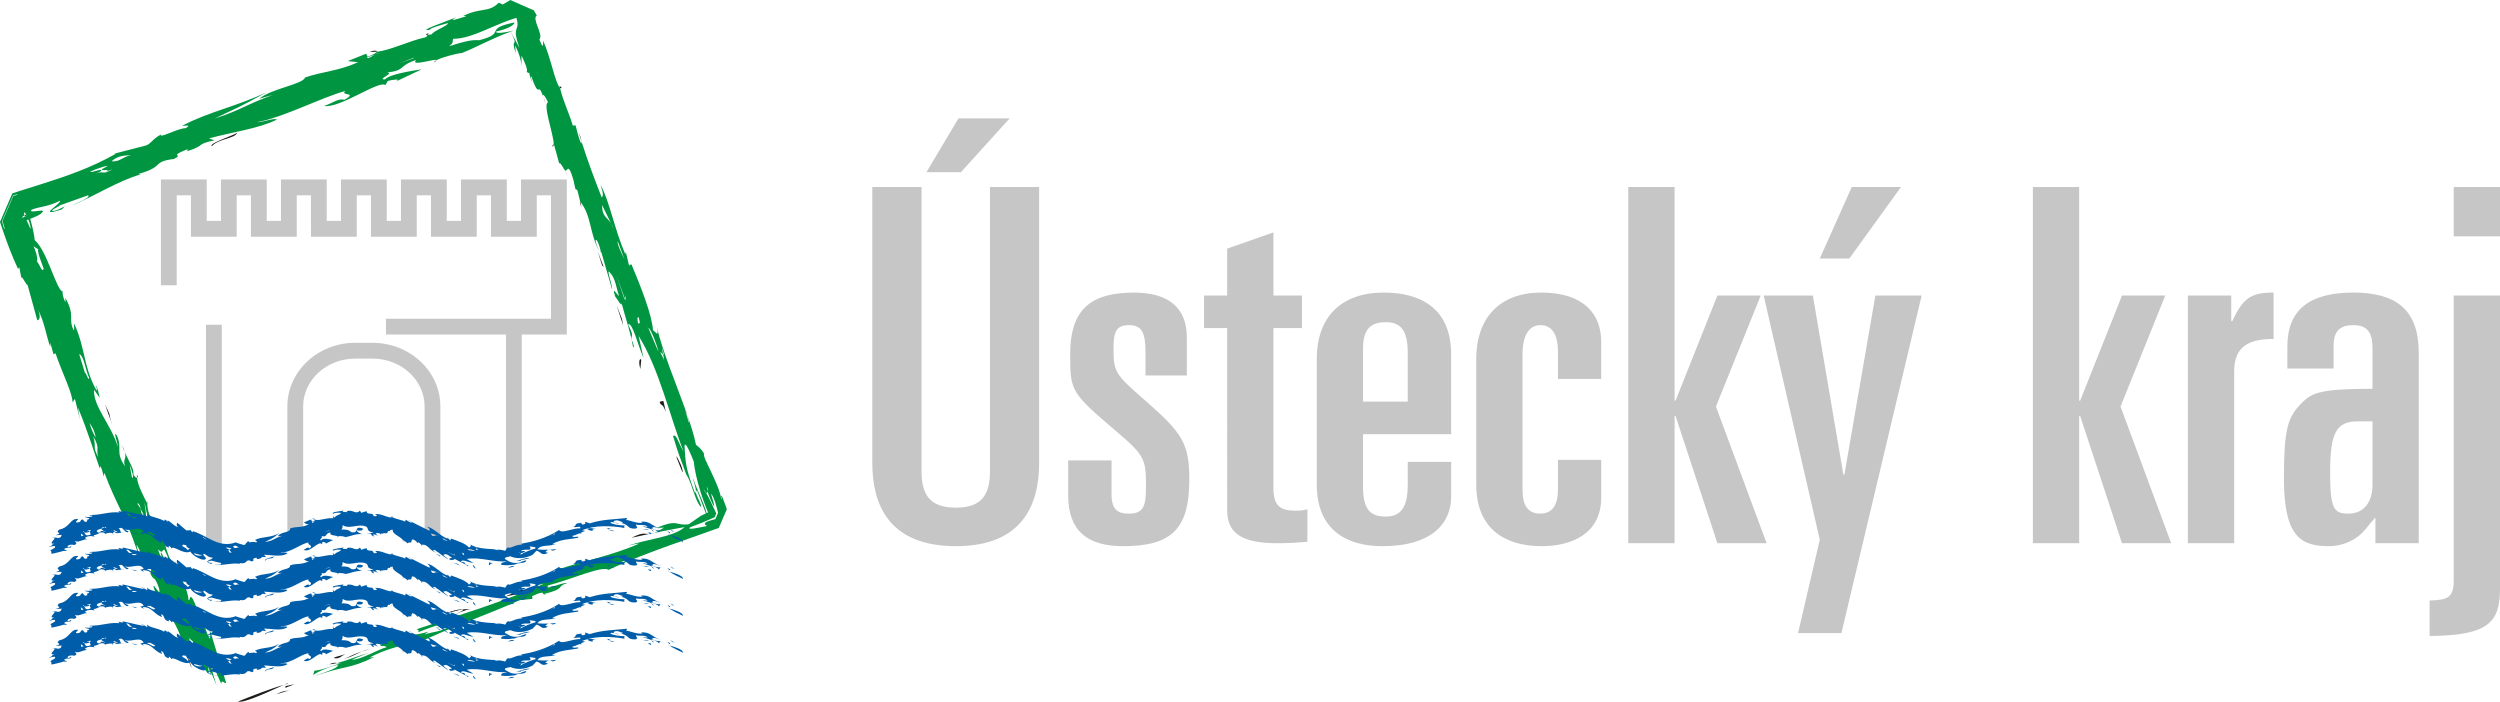 <svg xmlns="http://www.w3.org/2000/svg" width="171" height="48" viewBox="0 0 171 48">
    <g fill="none" fill-rule="evenodd">
        <g>
            <g>
                <path fill="#C6C6C6" d="M65.559 8.098h3.501l-3.334 3.68h-2.358l2.191-3.68zm5.518 23.561c0 2.83-1.107 5.699-5.688 5.699-4.613 0-5.724-2.868-5.724-5.699V12.791h3.367v19.44c0 1.65.606 2.493 2.357 2.493 1.718 0 2.325-.843 2.325-2.493V12.79h3.363v18.868zM78.352 25.682v-1.62c0-1.317-.27-1.822-1.112-1.822-.841 0-1.077.372-1.077 1.552 0 1.72.134 1.822 2.256 3.679 2.457 2.16 2.93 2.87 2.93 5.33 0 3.31-1.144 4.557-4.514 4.557-2.424 0-3.771-1.011-3.771-3.476V31.49h2.964v2.324c0 1.048.437 1.319 1.179 1.319 1.043 0 1.178-.542 1.178-1.891 0-1.82-.1-2.09-1.92-3.645l-.709-.607c-2.525-2.16-2.557-2.43-2.557-4.76 0-3.205 1.55-4.217 4.377-4.217 2.358 0 3.604 1.045 3.604 3.07v2.6h-2.828zM83.938 22.442h-1.58v-2.227h1.58v-3.207l3.165-1.114v4.321h1.953v2.227h-1.953V33.41c0 1.284.572 1.52 1.515 1.52.372 0 .607-.035.808-.101v2.229c-.37.034-1.18.099-2.054.099-2.526 0-3.434-.743-3.434-2.262V22.442zM93.232 27.47h3.059v-3.307c0-1.517-.436-2.126-1.51-2.126-1.179 0-1.55.641-1.55 1.855v3.579zm-3.166-2.902c0-2.868 1.651-4.557 4.581-4.557 2.521 0 4.61 1.08 4.61 4.219v5.47h-6.025v3.608c0 1.586.539 2.025 1.55 2.025 1.174 0 1.509-.843 1.509-2.195v-1.549h2.967v2.393c0 1.72-1.213 3.376-4.712 3.376-2.391 0-4.48-1.08-4.48-4.22v-8.57zM100.974 24.568c0-2.867 1.65-4.557 4.444-4.557 2.86 0 4.105 1.419 4.105 3.376v2.53h-2.96v-1.855c0-1.281-.47-1.822-1.212-1.822-.74 0-1.21.677-1.21 1.99v9.314c0 1.013.368 1.587 1.21 1.587s1.213-.608 1.213-1.655v-2.022h2.96v2.564c0 2.566-2.12 3.34-4.071 3.34-2.392 0-4.479-1.08-4.479-4.22v-8.57zM111.374 12.791L114.542 12.791 114.542 27.405 114.607 27.405 117.47 20.215 120.433 20.215 117.369 27.808 120.837 37.155 117.47 37.155 114.607 28.45 114.542 28.45 114.542 37.155 111.374 37.155zM126.661 12.79h3.367l-3.535 4.894h-2.02l2.188-4.893zm-6.025 7.425H124l2.087 12.253h.069l2.12-12.253h3.165l-5.488 23.087h-2.966l1.486-6.381-3.837-16.706zM139.049 12.791L142.214 12.791 142.214 27.405 142.284 27.405 145.145 20.215 148.105 20.215 145.044 27.808 148.509 37.155 145.145 37.155 142.284 28.45 142.214 28.45 142.214 37.155 139.049 37.155zM149.652 20.215h2.965v1.755h.067c.741-1.587 1.282-1.959 2.83-1.959v3.173c-1.583 0-2.695.438-2.695 2.193v11.779h-3.167V20.215zM161.267 28.821c-1.48 0-1.885.811-1.885 3.476 0 2.497.235 2.834 1.247 2.834 1.076 0 1.65-.81 1.65-1.958V28.82h-1.012zm-4.811-5.13c0-2.498 1.516-3.68 4.509-3.68 2.896 0 4.477 1.147 4.477 4.116v13.028h-2.963v-1.753c-.37.369-.57.71-.908 1.046-.571.575-1.447.91-2.257.91-1.882 0-3.094-.573-3.094-4.625 0-3.405.27-4.182 1.146-5.093.74-.777 1.28-1.046 4.913-1.046v-2.735c0-.979-.237-1.62-1.314-1.62-.877 0-1.348.373-1.348 1.418v1.55h-3.161V23.69zM167.834 12.79H171v3.375h-3.166V12.79zm0 7.425H171V40.26c0 2.33-.808 3.21-4.815 3.241v-2.426c1.311-.036 1.65-.238 1.65-1.423V20.215z" transform="translate(-426 -3428) translate(426 3428)"/>
                <path fill="#1D1D1B" d="M4.191 22.27l-.023.16c.05.04.046-.04.023-.16M3.234 19.143c.052.134.11.297.19.522-.08-.238-.126-.37-.19-.522M4.933 24.105l.18.439c-.053-.144-.119-.303-.18-.439M3.234 19.143c-.007-.019-.02-.052-.025-.069v.004l.025.065zM7.602 11.13c-.142.071-.192.103-.2.12.106-.051.183-.092.2-.12M5.609 11.858L5.669 11.843 5.738 11.815zM4.296 19.145c.006 0 .012.002.018 0-.006-.008-.012-.006-.018 0M1.477 18.306c.006.04.016.09.03.152l-.03-.152zM1.756 13.977c.01-.02.02-.045.03-.07-.002-.003-.006-.009-.008-.015-.012.01-.026.018-.041.023-.016.01-.037.019-.055.03.01.02.018.041.027.064l.047-.032M4.191 23.057l-.023.158c.05.043.046-.039.023-.158M3.234 19.93c.052.134.11.296.19.521-.08-.238-.126-.37-.19-.521M4.933 24.892l.18.44c-.053-.146-.119-.304-.18-.44M6.028 27.467l-.12-.373-.014-.022c.006.075.048.203.134.395M3.234 19.93l-.025-.069v.004l.025.065zM7.602 11.916c-.142.072-.192.104-.2.12.106-.05.183-.091.2-.12M5.609 12.645L5.669 12.629 5.738 12.601zM32.505 41.956c-.16.068-.758.323-1.118.41.62-.149.656-.08 1.686-.466-.15.011-2.112.727-.568.056M32.505 41.956l.041-.02-.041.02M29.202 43.199c.145-.054.291-.112.45-.19-.125.057-.287.126-.45.19M12.706 44.713l.38.956c.031-.022-.094-.34-.14-.473-.082-.187-.372-.874-.24-.483M11.365 40.875c.132.398.067-.036.361.728l-.223-.731-.138.003zM8.536 34.143L9.051 35.564 8.915 35.097zM7.516 31.45L7.594 31.564 7.172 30.474zM19.68 46.768c-.069.017-.174.053-.26.077.236-.104.352-.148.26-.077M16.286 47.98c.865-.345 2.235-.889 3.135-1.136-.758.333-2.765 1.305-3.135 1.137M20.008 47.148l-1.108.345c.597-.32.535-.149 1.108-.345M19.517 47.049L19.533 46.927 20.146 46.797zM37.873 9.824c0 .129-.02.216-.101.186l.1-.186zM37.337 7.145c-.072-.228-.128-.39-.177-.525.068.15.11.283.177.525M38.81 12.075l-.189-.435c.069.133.137.288.188.435M44.372 36.528c-.44.09-.858.18-1.171.254.77-.396.903-.26 1.17-.254M29.32 2.257l-.074.121c-.135.012-.206 0 .073-.12M38.432 6.017c-.042.029-.085.02-.128-.018l-.031-.135.159.153zM39.667 13.772l.018.019.092.381c-.091-.187-.126-.316-.11-.4M25.777 3.535c-.171.018-.343.02-.503-.003.35-.097.539-.081.503.003M37.136 6.557l.003-.004c.005.017.015.049.022.067l-.025-.063zM39.77 9.66c-.061-.194-.122-.378-.183-.583.112.23.169.442.183.584M44.372 36.528l.372-.077c-.166.063-.276.08-.372.077M22.503 45.44c.346-.14.452-.115.54-.084-.2.049-.387.08-.54.084M14.432 46.122l.054.142c-.027-.056-.043-.103-.054-.142M9.371 32.68c-.006-.068-.011-.14-.003-.201.064.106.052.186.003.2M4.296 19.932c.006 0 .012.002.018 0-.006-.007-.012-.006-.018 0M1.477 19.093c.006.04.016.09.03.152l-.03-.152z" transform="translate(-426 -3428) translate(426 3428)"/>
                <path fill="#009641" d="M48.93 35.509h-.002l-.002.001-.049.012-.089.024c-.476.127-.779.24-.423.434-.345.057-1.491.335-1.156.085.436-.153 1.055-.408 1.638-.669l.029-.012.001-.001h.004c.222-.517.06-.144.11-.258v-.002l-.002-.007-.006-.014-.025-.054-.05-.11-.098-.21c-.063-.141-.128-.275-.189-.4-.122-.25-.233-.465-.326-.617-.044-.022-.1-.09-.162-.234.04.036.097.124.162.234.053.025.09-.017.103-.097-.036-.133-.055-.251-.04-.317.044.112.055.23.04.317.092.341.307.824.446 1.027.032-.166-.183-.667-.205-.885.125.168.223.413.304.678l.113.401.05.197.006.023.004.012v.007c.042-.094-.353.822-.186.435zm-.547-.144v-.006c.034-.077.062-.147.088-.207l.002.005c-.062.144-.109.251-.09.21v-.002zm.253-.593h.003c.128-.295.018-.039-.096.225l-.006.003c.05-.112.08-.183.099-.228zm-.39.043c-.07-.214-.164-.447-.263-.681-.198-.47-.418-.948-.536-1.304-.214-.498.362 1.028.08.861-.665-1.716-.638-2.177-.703-3.127-.003-.589.498.671.623.988.07.603.226 1.316.466 2.084.12.383.263.78.423 1.185l.095.228-.1.046c-.022-.088-.051-.181-.085-.28zm-5.343 3.537c-.134.037-.453.165-.351.058l.89-.323c-.174.086-.839.27-.539.265zm2.455-14.108l-.083-.451c.155.415.137.478.083.45l.066.377c-.446-.873-.179-.439-.066-.376zm-1.005-1.816c.175.068.625 1.283.684 1.632-.216-.5-.773-1.813-.684-1.632zm-.702-.262c-.062-.285-.078-.512.033-.466.186.678-.044.29-.033.466.038.174.088.357.15.528-.109-.317-.145-.46-.15-.528zm-.87-1.617l-.04-.113-.015.06-.595-1.742.61 1.682.055-.263-.015.376zm-.992-5.285c.067.102.134.231.196.403l-.196-.403c-.295-.45-.61-.443-.607-1.24l.607 1.24zm.47 1.253l.454 1.218c-.183-.375-.54-1.103-.453-1.218zm-7.324-14.35c.077-.027.151-.05.224-.073-.074.013-.154.03-.238.046l-.032-.063c.01.022.019.044.031.063-.454.09-.986.183-1.001.022.617-.132 1.248-.385 1.274-.627-2.182.446-.475.719-2.418 1.217-.547-.046-1.075.1-2.054.41.381-.301.169-.282.285-.508.677.006 1.44-.282 2.237-.62.398-.17.803-.349 1.212-.51.202-.08.407-.158.613-.225l.274-.085c-.048.038.048.178.039.247.114.699-.376.333.148 1.813l-.594-1.107zm-6.663 1.828l-1.03.364 1.075-.415-.045.05zm-2.635-.259c.105-.053.215-.102.349-.127l-.35.127c-.267.139-.438.312-.546.2l.547-.2zM8.973 10.61c-.634.132-.768.48-1.344.422.503-.446.971-.376 1.344-.422.05-.011.097-.023.159-.032l-.16.032zm-2.441 1.275l.365-.178c.243-.265-.62.13-.734.046.417-.235 1.48-.529 1.114-.348-.918.45.546.045-.048.365l.49-.212c-.74.476-.641.058-1.187.327zm-4.448 3.776c-.09-.201-.179-.408-.262-.606l.114-.038c.106.256.175.502.148.644zm.54 1.395c-.137.07.329 1.198.366 1.331-.117.268-.205-.17-.487-.551.107.113.038-.485-.211-.995l.332.215zm-1.106-2.144l-.004.002h-.003c-.083.195-.018.043.056-.127l.115-.056-.03-.068-.016-.037.05-.116h.002l.005.007.008.017.07.132.008.013.017-.008c-.004.008-.008.015-.01.023.005.012.011.025.018.037l-.048.033-.03.068-.017-.037-.1.064-.061.035-.03.018zm4.58 10.936c-.05.248-.141-.231-.302-.385l-.38-1.243c.346.13.413 1.079.682 1.628zm.452 4.064c-.107-.1-.322-.597-.432-.997.34.518.324.601.432.997zm.175 1.345c-.426-.696-.113-.694-.349-1.412.515.88.15.834.349 1.412zm2.297 1.39l-.153-.84c.092.19.362 1.034.153.84zm.404 1.753c.136.128.173.27.192.403.088.157.186.347.283.54.193.068-.019-.76-.022-1.001.107.392.097.774.379 1.24.017-.082.072-.03-.055-.344l.304.677c.11.87-.25.14-.606-.572-.04-.011-.095-.055-.187-.179-.067-.11-.075-.233-.096-.36-.08-.147-.156-.27-.207-.317l.015-.087zm1.816 3.193c.565 1.114.326 1.148.21 1.331.027.172.02.288-.033.31-.034-.159-.008-.245.033-.31-.043-.292-.198-.74-.434-1.149-.084.118.108.393.184.667-.09-.186-.286-.468-.395-.866.37.351.244.035.435.017zm.577 1.533l.215.495-.26.048.045-.543zM1.146 13.333l-.198.056-.025.006-.01.003H.912l-.739 1.713h.001l.002.012.015.05.026.099.11.399-.053-.05-.11-.399-.013-.05-.006-.025-.003-.012-.002-.006-.001-.004v-.002c0 .006.42-.975.76-1.76l.099-.028.199-.055-.051.053zm48.572 21.5l-.002-.004-.006-.015-.009-.03-.043-.117-.084-.232-.165-.444c-.196-.281.02.218-.083.124-.12-1-1.362-2.964-1.155-3.063-.231-.413-.46-.532-.565-.628-.125-.62-.349-1.333-.61-2.08l.154.56-.052-.047-.22-.795.027.023c-.666-1.855-1.549-3.95-1.978-5.702.208.88-.21.127-.262.23-.05-1.014-.806-2.95-1.466-4.519-.067.036-.173-.068-.155.146l-.236-1.007-.035.16c-.735-1.677-1.092-3.684-1.696-4.745.235.711.165.741.08.858-.475-1.226-.924-2.378-1.386-3.845.009.085.006.146-.02.158-.178-.365-.269-.843-.382-1.245l-.19.016c-.21-.763-.668-1.67-.875-2.591-.32-.262-.656-2.17-1.13-3.138-.11-.4.134.913-.281-.166.311-.3-.54-1.4-.176-1.642l-.13-.22-.063-.109-.017-.027V.694h-.002C36.524.724 34.91 0 34.91 0h-.001l-.002.004-.008.003-.013.008-.055.033-.44.257-.284-.116c-.651.69-1.28.315-2.418.903.08.018.213-.019.165.034-.402.11-1.295.436-.65.061-.63.254-2.815 1.014-1.769.842-.114-.088.807-.34 1.206-.45.017.19-.959.499-1.122.778-.037-.006-.174.015-.273.022l-.097.16c-1.26.282-2.412.897-3.372.997-.028.071-.22.195-.632.345l-.103-.207-1.26.505.715.077c-1.361.61-2.473.644-3.628 1.042-.154.474-2.274.747-3.134 1.452l.926-.255c-1.924.689-2.14 1.024-3.96 1.605 1.456-.716 1.492-.648 3.565-1.808-2.14 1.02-3.874 1.304-5.803 2.308.166.032.694-.112.234.17-.463-.029-1.89.759-1.679.425-.594.32-.624.564-.994.745l-2.2.569.081.017c-1.683.955-3.378 1.531-5.088 2.072l-1.288.405-.644.209-.04.013L0 15.18v.003l.002.005.003.01.008.02.025.08.054.162.11.327c.296.864.625 1.735 1.031 2.609l.086-.115.158.811c-.066-.43.303.402.414.418l.659 2.394c.12.01.294-.214.025-.762.461.826.58 1.825.867 2.588l-.003-.297.22.797.138-.065c.434 1.293 1.201 2.805 1.158 3.358l.169-.237.35 1.414-.15-.832c.643 1.492 1.372 3.853 1.5 4.176l.03-.174c.141.231.162.45.237.718l.049-.248C8 34.625 8.534 35.133 9.4 37.723c.305.68-.11-.401-.043-.438.25.336.505 1.264.524 1.477.12-.277-.363-1.323.116-.575.132.616.028-.466.39.565l-.098.496c.268.55.243.036.571.938.293 1.066-.78-1.132-.169.525.34.812 1.272 1.497 1.764 3.146.676 1.322.111-.882.795 1.048l-.313-1.285c.195.288.246.038.516.881.005.303.08.863.244 1.312-.511-1.858.907 1.45.501-.31l.233.62c-.018-.077-.003-.11.033-.074l.342.814c-.144-.528-.597-1.742-.189-1.256l.518 1.171c.014-.375.246.04.332-.075l-1.11-3.61c-.032.17.114.697-.048.544-.443-.907-.146-.824-.61-1.657l.04.434c.015-.087-.02-.216.07-.034.194.282.161.45.091.479-.262-.249-.518-1.174-.522-1.475-.467-1.13-.35-.131-.492-.366.007-.683-.755-1.896-.923-2.647l.024.517c-.53-.793-.681-1.629-.826-2.158l-.05.247c-.451-1.214-1.115-1.641-1.026-2.738l-.035.16c-.234-.477-.626-1.19-.68-1.72-.056.012-.156-.046-.25-.24.068-.34-.266-.797-.585-1.513.145.5-.141.437.005.968-.675-1.033-.154-1.13-.53-2.075-.342-.522.074.557.044.729-.455-1.508-1.707-2.79-1.618-3.889l.39.567c-.13-.618-.254-.93-.27-.844.089.181.07.26.055.344-.924-1.658-.75-2.87-1.54-4.601-.031.165.04.429-.027.466-.408-.777.126-.965-.57-2.209l.006.296c-.205-.365-.22-.7-.185-.747-.4.031-1.074-2.8-1.923-3.507-.02-.326-.146-.889-.306-1.456.024-.01.049-.018.073-.027.262-.103.477-.2.606-.285.716-.551-.814.028-.599-.304.632-.253 1.045-.172 1.956-.62.104.207-1.686 1.172.131.591l.202-.213c-.177.088-.412.231-.675.304-.564.077.246-.264.341-.369l1.925-.688c.23.172-.928.57-1.023.674 1.487-.645 3.162-1.696 4.62-2.1L9.46 11.9c1.857-.513.872-.83 2.436-1.026.726-.357-.366-.135.76-.601.317-.128.164.033.12.083 1.42-.47.527-.46 1.89-.758l-.369-.13c1.593-.442 3.358-.656 4.639-1.283-.15-.156-.962.187-1.342.173 1.92-.373 4.308-1.66 6.035-2.138-.434.357.926.058-.082.61-.368-.132-.803.223-1.38.422 1.123.16 3.732-1.777 4.191-1.431l.169-.284c.265-.074.964-.188.542.046l1.777-.843c-.695.114-2.173.325-2.516.693-.598.01.695-.425.144-.468 1.345-.177.7-.43 1.99-.864-.466.495 1.402-.135 1.397.018.394-.216 1.361-.455 1.754-.503.696-.25 2.14-1.043 3.316-1.448.599 1.19-.047.32.339 1.45l-.023-.513c.305.685.38.954.418 1.38l.007-.684c.178.363.482 1.046.344 1.11.097.076.157.089.196.073-.008.09.036.277.216.714-.073-.269-.161-.446-.093-.482.605 1.698.415.288.802 1.337-.01-.187.177.081.352.442-.387.124.375 2.201.383 2.83l.001-.01.403 1.46c-.082-.294.142-.03.344.366l-.03-.069c.234.422.201-.69.62.689l.166.746c-.034-.127.069-.035.123.022l.185.761c.79.968.625 2.167 1.312 3.402-.178-.364-.377-.946-.166-.749.143.237.251.633.274.855l.016-.085.745 2.572c.048-.252-.49-1.642-.103-1.08.318.299.417 1.083.58 1.532-.122-.017-.534-.801-.261.048.09.082.505.83.429.43.234.89.658 2.148.782 2.978.139.224.03-.169-.006-.301l-.05-.05c-.147-.53.223-.18-.277-1.146.293-.214.662 1.411 1.056 2.277l-.333-1.495c1.384 2.192 2.159 5.578 3.079 7.927-.374-.65-.503-1.26-.727-1.079.453 1.506.433 1.294.956 2.767l-.036-.131c.427.7.58 1.826 1.005 2.23.011-.383-.554-1.016-.277-1.148l.35.921.176.461.074.193-.323.151-.848.587c-.913.136-.71-.392-2.203.257l.513-.024c-.308.193-.519.3-.678.361.697-.14 1.45-.286 2.086-.398-.73.672-2.54.82-3.83 1.255.082.016.526-.145.696-.114-1.858.827-3.991 1.22-5.474 1.748-.558.389 1.253-.386 1.036-.052-.8.222-1.592.753-1.877.637.446.15-1.752.72-.184.404-2.713 1.218-5.86 2.166-8.718 3.114.172.03.199.102.104.207.944-.38 2.365-.85 2.965-.86-.562.39-1.544.388-1.688.545.347-.056.972-.307 1.04-.17-.746.48-1.287.435-1.867.635l.28-.196c-1.853.512-1.179-.105-3.033.722-.614.443.064.137.158.347-.476.093-1.814.893-2.367.85l1.133-.47c-.821.257-1.577.558-2.16.703.074.022.139.052.314.004-.66.181-1.467.523-1.848.508l-.089.301c.337-.251 1.464-.719 1.705-.668-.03.243-1.225.575-1.72.79 2.236-.815 2.406-.47 4.219-1.362l-.345.056c1.098-.637 2.412-.827 3.428-1.239-.268.16-.295.268-.147.253 2.192-1.076 4.466-1.822 6.998-2.951l.862-.083-.02-.19c1.228-.575.368.133 1.173-.206-.307.123-.264.073-.343.055 1.537-.384.749-.483 1.59-.754-.466-.026-1.606.562-1.337.175 1.536-.386 3.76-1.393 4.135-1.064 1.323-.62 2.848-1.2 4.328-1.73.74-.267 1.47-.521 2.158-.763.344-.12.677-.239.995-.354l.06-.021.007-.002c-.007.002.552-1.278.552-1.278l-.001-.001z" transform="translate(-426 -3428) translate(426 3428)"/>
                <path fill="#1D1D1B" d="M1.756 14.764c.01-.02.02-.046.03-.07l-.008-.014c-.012.008-.026.016-.041.022-.016.008-.037.019-.055.03.01.02.018.04.027.063l.047-.03M8.33 30.416c.11.224.168.38.207.51-.071-.159-.143-.328-.207-.51M29.68 4.273c.006-.047.077-.1.182-.155-.005.027-.048.072-.182.155M31.545 3.64L31.616 3.612 31.68 3.604zM22.982 45.032c-.466-.026.365-.18.68-.304-.315.125-.382.3-.68.304M25.584 44.353c-.21.02-.492.09-.82.202.2-.086.431-.155.82-.202M23.527 45.078c.468-.229.887-.405 1.235-.523-.314.135-.556.31-1.235.523M32.247 41.65c-.435.042-1.16.399-1.16.399 1.593-.754-.414-.082-.583-.112 1.03-.364 1.095-.227 1.743-.287M34.431 40.85c-.167.067-.324.135-.445.201.15-.092.298-.152.445-.202M34.999 40.498c.575-.198.825-.15 1.121-.153-.648.363-1.164.332-1.69.504.403-.162.8-.304.569-.351M46.581 31.812c.037.136.162.448.095.485l-.378-.947c-.109-.398.193.278.283.462M45.543 28.176c-.289-.762-.316-.297-.426-.699l.258-.052.168.75zM46.932 28.11L46.995 28.343 46.905 28.088zM43.86 24.617l-.06.63c-.184-.663.026-.757.06-.63M42.537 21.796L42.63 22.274 42.16 20.85zM41.29 18.258L41.185 18.157 40.875 17.175zM14.485 10c-.233-.17 1.324-.679 1.74-.912-.192.407-1.25.385-1.74.912M7.704 29.134l-.522-1.473c.535 1.091.124.314.522 1.473" transform="translate(-426 -3428) translate(426 3428)"/>
                <path fill="#C6C6C6" d="M25.476 23.446h-1.175c-2.561 0-4.645 1.952-4.645 4.35v9.071h1.08v-9.07c0-1.803 1.599-3.268 3.565-3.268h1.175c1.967 0 3.566 1.465 3.566 3.267v9.071h1.08v-9.07c0-2.4-2.084-4.35-4.646-4.35zM14.09 37.472h1.08V22.213h-1.08v15.259zm21.548-25.195v2.831h-.974v-2.831H31.53v2.831h-.972v-2.831h-3.133v2.831h-.972v-2.831h-3.13v2.831h-.975v-2.831h-3.131v2.831h-.972v-2.831h-3.133v2.831h-.972v-2.831h-3.132v7.236h1.08V13.36h.972v2.831h3.131V13.36h.974v2.831h3.133V13.36h.97l.002 2.29v.541h3.133V13.36h.972v2.831h3.13V13.36h.973v2.831h3.132V13.36h.973v2.831h3.132V13.36h.973v8.44H26.4v1.083h8.21v14.864l1.079-.275V22.883h3.079V12.277h-3.131z" transform="translate(-426 -3428) translate(426 3428)"/>
                <path fill="#005DA9" d="M3.534 36.478c-.013.002-.025.006-.04.017l.04-.017zM3.534 39.002c-.013.002-.025.008-.04.017l.04-.017zM3.534 41.526c-.013.004-.025.008-.04.02l.04-.02zM3.534 44.052c-.013.002-.025.006-.04.017l.04-.017zM45.785 36.574c-.024-.018-.054-.034-.07-.051-.043.01-.006.027.07.05M45.785 36.574c.248.178.667.377.935.5.015-.234-.68-.432-.935-.5M46.12 36.377l-.326-.206c.176.097.1.176.325.206M45.845 36.415L45.643 36.332 45.796 36.482zM27.558 36.945l.004.129c.031-.043.02-.085-.004-.129M26.701 36.33c.045.01.091.028.16.056-.07-.035-.108-.054-.16-.055M28.097 37.114l.137.043c-.042-.023-.092-.036-.137-.043M38.048 37.555c-.112.016-.257.037-.416.041.108.039.188.146.416-.041M22.797 35.357l.024-.072c-.098.03-.071.052-.024.072M26.766 35.343l.045.023c.02-.018.035-.043.038-.081l-.083.058zM28.918 37.36l-.092-.088-.008.003c.002.04.037.067.1.085M21.356 35.468c.065.042.132.064.199.081.004-.054-.072-.096-.199-.08M26.701 36.331L26.68 36.325 26.681 36.328zM28.13 35.686c-.035-.043-.102-.083-.19-.094l.19.094zM37.5 37.602l.133-.005c-.037-.014-.079-.017-.132.005M44.731 36.365c-.033-.051-.083-.095-.14-.134.008.053.026.105.14.134M3.534 37.265c-.013.002-.025.006-.04.017l.04-.017zM7.77 36.55l-.072-.057c-.008.038.018.07.072.057" transform="translate(-426 -3428) translate(426 3428)"/>
                <path fill="#005DA9" d="M37.97 36.53c-.089.03-.221.087-.301.121.035-.034.3-.099.168-.124.048-.01.153-.056.132.003zm-1.344.985c-.28.074-.788.275-.988.407-.005.027-.027.05-.075.065.011-.019.04-.042.075-.065.006-.032-.01-.068-.038-.094-.046-.003-.085-.013-.108-.037.038-.009.079.009.108.037.115.01.27-.056.33-.115-.06-.053-.219.003-.294-.024.196-.214.875.091.581-.313.114.022.498.022.409.14zm-4.012.006l-.12-.085c.126.025.139.057.12.085l.103.074c-.298.028-.14-.017-.103-.074zm-.638.09c.061-.093.431.008.529.07-.165 0-.59-.073-.529-.07zm-.246.375c-.08-.059-.132-.128-.091-.183.196.114.05.128.09.183.05.033.106.06.16.077-.1-.034-.143-.058-.16-.077zm-.636.007c-.182-.09-.366-.166-.538-.271.172.094.352.161.53.241l-.034-.13.069.145-.035-.015.008.03zm-.468-.99c-.114-.018-.374-.101-.352-.19.122.064.239.137.352.19zm-1.157-.515l.432.123c.043 0 .09.01.141.04l-.141-.04c-.187-.003-.316.182-.432-.123zm-6.938-.18c-.115.023-.23.039-.343.066l.355-.092-.012.026zm-1.012-.64c.035-.023.074-.037.123-.033l-.123.033c-.089.056-.134.15-.19.055l.19-.055zm-5.574 1.724c.186-.167.298.017.408.08-.184-.074-.262.121-.408-.08zm-.406.269l.122-.014c.103-.107-.178-.094-.192-.187.142-.034.454.076.335.092-.303.04.137.194-.065.24l.162-.008c-.27.122-.18-.149-.362-.123zm-1.668-.912l.025-.016.19.14-.023.016-.192-.14zm-.608 1.09c.239.056.485.16.566.105 0 .104-.517.094-.566-.105zm-.445-.199c.04-.1-.314-.261-.348-.289.009-.176.114-.047.295-.076-.092-.008.025.209.22.25l-.167.115zm-2.722-1.193c-.036-.12.09-.01.17-.057.118.067.255.121.356.2-.145.153-.324-.115-.526-.143zM9 35.39c.045-.043.236-.027.371.028-.218.062-.241.02-.37-.028zm-.39-.297c.254-.077.206.138.444.2-.343.077-.26-.157-.445-.2zm-.818 1.172c.089.046.22.093.294.138-.048.012-.416-.053-.294-.138zm-.546.13c-.122-.025-.234-.13-.391-.05.024.032.006.058.107.048l-.219.043c-.273-.124-.036-.219.204-.282.008-.026.023-.053.067-.086.04-.02.078.006.118.024.05-.02.094-.04.113-.065l.025.034c-.051.06-.097.051-.138.031-.053.022-.118.043-.185.062-.031.118.232.18.3.24zm-1.045.166c-.358.152-.373-.025-.437-.146-.042-.021-.094-.048-.099-.09.05.01.09.042.099.09.097.032.244.023.378-.053-.038-.087-.13-.012-.22-.018.061-.023.155-.1.286-.088-.115.185-.011.166-.007.305zm-.64.121l-.03-.194.188.143-.157.051zm39.656-.483c-.71-.249-.692-.549-1.373-.519l.104.07c-.37.085-.88-.188-1.147-.184.083-.035.1-.101.069-.134-.87.101-1.64.08-2.536.367l-.313-.112.019.139c-.415.178-.145-.162-.423-.07.107-.032.093-.005.126.022-.552-.002-.242.21-.534.253.179.097.55-.118.483.108-.519-.028-1.287.391-1.451.114-.886.575-1.83.807-2.572.937-.079.081.07.03.047.082-.315-.102-.915.328-.95.154-.129.07-.173.2-.206.249-.195-.064-.417-.08-.65-.1l.173.04-.018.024-.245-.058.01-.01c-.577-.032-1.254-.06-1.715-.354.235.15-.035.18-.017.252-.23-.29-.782-.46-1.238-.63-.02.053-.075.08-.04.147-.075-.075-.153-.148-.22-.22 0 .025.01.057.003.078-.526-.199-.968-.767-1.397-.816.212.134.19.187.172.28-.398-.193-.73-.358-1.248-.623.021.025.034.05.026.068-.135-.016-.272-.13-.396-.202l-.057.128c-.225-.127-.573-.151-.893-.313-.187.125-.68-.243-1.124-.204-.173-.042.37.177-.116.145-.062-.151-.102-.158-.183-.163-.231-.02-.281-.018-.32-.181l-.359.115-.086-.155c-.285.322-.48-.112-.917.046.028.03.076.037.056.061-.15-.017-.475.018-.238-.105-.205.025-1.059.13-.667.221-.05-.089.341-.083.46-.068-.003.145-.329.136-.418.317-.013-.011-.062-.024-.101-.039l-.028.095c-.457-.053-.852.184-1.215.098-.006.045-.065.102-.211.144l-.063-.16-.22.082c-.272.114-.172.077-.278.122.125.036.1.135.354.119-.484.273-.888.129-1.298.294.046.305-.649.2-.835.531l.286-.026c-.565.162-.603.362-1.164.409.419-.217.454-.154.99-.612-.584.359-1.122.214-1.674.48.051.062.212.082.075.174-.142-.125-.571.09-.501-.098-.18.075-.2.241-.315.275-.22-.064-.434-.117-.64-.198l.018.033c-1.137.377-1.918-.497-2.89-.786l-.02.093-.177-.217c.09.128-.18.026-.228.086-.208-.177-.412-.355-.634-.534-.055.067-.082.252.11.306-.32-.046-.527-.362-.788-.48l.058.112-.236-.172-.04.108c-.486-.275-1.04-.271-1.163-.5l.004.19c-.135-.089-.293-.176-.473-.26.094.062.194.123.28.187-.65-.119-1.373-.314-1.512-.328l.063.072c-.128.027-.22-.024-.35-.05l.096.106c-.789-.062-1.087.16-2 .177-.247.056.145.013.157.07-.128.094-.453.072-.528.04.1.145.464.032.2.208-.213-.042.16.123-.195.153l-.175-.178c-.218.08-.013.166-.331.219-.377-.003.38-.329-.2-.224-.29.092-.473.614-1.028.697-.415.27.344.204-.29.402.14-.021.295-.023.437-.028-.073.09.002.168-.241.214-.12-.033-.323-.052-.464 0 .617-.108-.39.433.204.388l-.19.076c.026-.003.04.013.034.032l-.234.122c.168-.028.524-.167.423.045l-.323.187c.14.061.04.158.099.231.192-.045.316-.061.553-.129l.335-.09c-.104.066.128-.006.177 0-.064-.05-.229-.04-.197-.124.259-.156.266.03.494-.141l-.141-.048c.031.026.07.024.017.054-.072.083-.133.035-.154-.02.054-.144.348-.152.449-.101.338-.11.013-.22.078-.275.22.136.605-.165.811-.11-.07-.028-.09-.07-.15-.098.215-.194.515-.126.67-.095l-.076-.094c.378-.036.552-.388.859-.044l-.042-.065c.127-.04.452-.106.482-.008.01-.042.054-.093.139-.101.147.15.285.045.497.037-.163-.053-.069-.223-.23-.28.354-.173.32.234.627.262.198-.071-.157-.12-.198-.196.473.144 1.07-.28 1.293.172l-.232.058c.166.127.268.153.254.113-.063-.005-.074-.043-.088-.081.645-.03.77.506 1.323.674-.012-.08-.08-.137-.06-.191.279.053.093.43.55.49l-.045-.108c.154.022.203.173.175.186.146-.28.836.444 1.319.199.128.258.73.596.952.553.323-.103-.188-.266-.037-.404.206.058.276.259.61.265-.018.171-.73.203-.12.432l.107-.072c-.067-.001-.164.012-.251-.028-.16-.137.135-.09.184-.126.217.07.44.113.663.164.029.19-.379.087-.428.126.562.062 1.221-.172 1.718-.065l-.051-.066c.648.131.342-.353.867-.102.256-.083-.115-.178.27-.251.11-.017.057.062.04.087.493-.011.176-.208.648-.13l-.134-.17c.528.02 1.184.179 1.595-.084-.083-.13-.345-.008-.49-.081.683.08 1.412-.606 1.936-.668-.1.186.359.162.08.404-.153-.141-.26.04-.41.093.43.26 1.054-.706 1.258-.367l.025-.168c.085-.002.319.042.198.13.172-.092.352-.176.532-.258-.225-.061-.732-.176-.812.025-.214-.096.202-.179 0-.303.465.113.205-.183.634-.245-.126.255.481.177.486.29.124-.078.416-.023.553.027.235-.026.748-.26 1.125-.198-.14-.064-.372-.134-.368-.273.196.063.398.049.432-.106-.699-.256-.195.364-.813.239-.17-.164-.346-.185-.675-.18.126-.129.056-.163.094-.298.452.31 1.046-.117 1.578.088.261.119-.035.342.543.414-.092.04-.441.049-.431.1.388-.097.152.12.472.177-.042-.043-.042-.087-.124-.132.207-.013.235.002.381.113-.052-.07-.138-.147-.17-.209.112-.022.37-.009.356.102.04-.041.054-.08.058-.111.022.035.076.062.223.074-.083-.031-.145-.027-.14-.085.544.115.154-.192.494-.126-.047-.052.06-.096.185-.091-.073.289.575.489.693.711v-.005c.155.095.23.147.357.25-.075-.057.046-.097.181-.078l-.02-.005c.152.01-.038-.374.336-.124l.178.177c-.033-.027.022-.052.051-.065l.186.176c.458-.1.56.452 1.025.524-.127-.036-.294-.14-.177-.187.093.007.195.096.237.165l-.007-.04c.218.181.489.365.745.532-.038-.114-.492-.329-.242-.346.172-.07.353.156.504.218-.045.069-.353.034-.082.178.05-.024.345-.008.237-.108.265.173.686.332.936.522.096-.016-.036-.076-.079-.096l-.025.017c-.176-.085.015-.203-.362-.208.034-.258.522.055.847.058-.158-.08-.31-.172-.459-.267.861-.166 1.914.257 2.759.156-.231.106-.441.045-.397.25.532.051.459.014.985-.026l-.045-.004c.245-.153.654-.03.78-.26-.137-.078-.347.195-.405-.03.215-.034.423-.094.632-.142-.23-.073-.628.148-.88.162-.172.049.357-.044.307.12-.605.124-.772-.017-1.084-.196-.19-.142.236-.186.34-.21.401.19.988.174 1.519-.109l.252-.27c.32.042.323.393.807.14l-.197-.05c.088-.093.15-.14.203-.162-.247.012-.512.001-.736-.02.177-.347.828-.192 1.25-.359-.036-.02-.177.04-.25.001.56-.354 1.294-.34 1.765-.439.159-.179-.411.055-.372-.137.265-.03.504-.255.616-.126-.176-.188.574-.175.033-.249.884-.37 2.016-.32 2.91-.159-.039-.07-.02-.124.017-.17-.328-.01-.801-.056-1.002-.194.21-.132.525.12.581.058-.111-.062-.331-.04-.343-.156.283-.155.454.046.652.062l-.11.057c.623.174.323.397.96.388.251-.112.012-.114.028-.287.138.083.664-.042.791.17l-.392-.045c.267.082.523.133.691.235-.01-.041-.016-.082-.068-.107.198.104.471.164.546.305l.11-.16c-.148.037-.525-.04-.565-.16.077-.146.436.047.604.089zM12.99 36.208l-.032-.038.032.038z" transform="translate(-426 -3428) translate(426 3428)"/>
                <path fill="#005DA9" d="M8.512 36.446c-.062-.013-.12-.017-.178-.017.045.014.095.023.178.017M23.036 36.78c.042-.03.055-.054.055-.072-.032.018-.055.041-.055.073M23.665 36.743L23.645 36.736 23.623 36.74zM44.291 36.441c.096.018.31.196.223.022-.063-.095-.127-.001-.223-.022M43.795 36.124c.08.056.14.073.196.079-.076-.021-.142-.047-.196-.079M43.795 36.124l-.057-.04c.018.015.037.027.057.04M43.992 36.203c.112.03.252.045.416.052-.208-.09-.31-.04-.416-.052M41.86 36.109c0-.002-.246.064-.388-.004.21.11.226.223.559.232-.044-.067-.71-.1-.17-.228M40.886 36.129c-.04.02-.094.033-.148.044.048-.002.098-.012.148-.044M40.165 36.183c.107.058.197.142.39.118-.085-.078.048-.106.183-.129-.176.003-.36-.113-.573.011M34.991 38.728c-.065.024-.313.083-.172.097l.347-.056c-.013-.056-.127-.038-.175-.041M33.443 38.65c.139.037 0-.114.27-.1l-.25-.094-.02.195zM33.839 37.558L33.83 37.57 33.91 37.575zM32.552 38.893l-.162-.242c-.044-.017-.068.154.162.242M30.978 38.475c.157.076.32.138.483.207l-.144-.109c-.115-.033-.23-.059-.34-.098M30.081 38.056l.06-.024c-.131-.059-.225-.115-.341-.172.094.065.175.129.281.196M18.142 38.358c.158-.262.542-.06.585-.306-.134.09-.672.145-.585.306M9.41 36.536c-.142-.047-.295-.085-.446-.12.352.1.09.12.446.12M45.785 39.099c-.024-.02-.053-.035-.07-.053-.043.01-.007.027.07.053M45.785 39.099c.248.176.667.376.937.5.013-.236-.682-.432-.937-.5M46.12 38.902l-.326-.207c.176.097.1.177.325.207M45.845 38.939L45.643 38.857 45.796 39.006zM27.558 39.47l.004.128c.031-.041.02-.084-.004-.129M26.702 38.856c.043.008.09.027.158.054-.07-.034-.107-.053-.158-.054M28.097 39.638l.137.044c-.042-.024-.092-.037-.137-.044M38.048 40.08c-.112.014-.257.035-.416.041.108.038.188.145.416-.041M22.798 37.88l.023-.071c-.1.03-.071.052-.023.072M26.766 37.867l.045.023c.02-.017.035-.043.038-.08l-.083.057zM28.918 39.884l-.092-.086-.008.003c.002.04.037.065.1.083M21.356 37.993c.065.04.132.062.199.08.003-.054-.072-.095-.199-.08M26.702 38.856L26.68 38.849 26.682 38.853zM28.13 38.21c-.035-.042-.102-.082-.19-.094l.19.094z" transform="translate(-426 -3428) translate(426 3428)"/>
                <path fill="#005DA9" d="M37.5 40.127l.133-.006c-.037-.015-.079-.016-.132.006M44.731 38.89c-.033-.053-.083-.096-.14-.133.008.051.026.104.14.132M3.534 39.79c-.013 0-.025.006-.04.017l.04-.018zM7.77 39.075l-.072-.057c-.008.038.018.07.072.057M12.99 38.733l-.032-.038.032.038z" transform="translate(-426 -3428) translate(426 3428)"/>
                <path fill="#005DA9" d="M37.97 39.053c-.089.031-.221.089-.301.123.035-.034.3-.1.168-.124.048-.01.153-.058.132.001zm-1.344.987c-.28.073-.788.274-.988.406-.005.028-.027.052-.075.066.011-.02.04-.042.075-.066.006-.032-.01-.066-.038-.093-.046-.002-.085-.014-.108-.038.038-.008.079.01.108.038.115.007.27-.056.33-.116-.06-.053-.219.003-.294-.025.196-.213.875.093.581-.312.114.023.498.023.409.14zm-4.012.006l-.12-.085c.126.025.139.057.12.085l.103.073c-.298.028-.14-.016-.103-.073zm-.637.09c.06-.093.43.006.528.07-.165-.001-.59-.073-.528-.07zm-.247.375c-.08-.059-.132-.128-.091-.183.196.114.05.127.09.183.05.033.106.06.16.076-.1-.033-.142-.057-.16-.076zm-.636.006c-.182-.09-.366-.166-.538-.271.172.094.352.162.53.241l-.034-.13.069.146-.035-.016.008.03zm-.468-.99c-.114-.018-.374-.1-.352-.19.122.064.239.137.352.19zm-1.157-.513l.432.121c.043 0 .09.01.141.04l-.141-.04c-.187 0-.316.183-.432-.121zm-6.938-.18c-.115.022-.23.038-.343.065.116-.037.236-.062.355-.093l-.012.027zm-1.012-.642c.035-.022.074-.037.123-.033l-.123.033c-.089.056-.134.15-.19.056l.19-.056zm-5.574 1.725c.186-.168.298.015.408.079-.184-.073-.262.121-.408-.079zm-.406.267l.122-.013c.103-.107-.178-.094-.192-.186.142-.034.454.076.335.09-.303.04.137.195-.065.24l.162-.007c-.27.123-.18-.148-.362-.124zm-1.668-.91l.025-.016.19.138-.023.017-.192-.14zm-.608 1.089c.239.057.485.16.566.106 0 .104-.517.094-.566-.106zm-.445-.199c.04-.1-.314-.261-.348-.29.009-.173.114-.046.295-.075-.092-.007.025.208.22.25l-.167.115zm-2.722-1.193c-.036-.118.09-.01.17-.057.118.068.255.121.356.199-.145.155-.324-.114-.526-.142zM9 37.915c.045-.043.236-.026.371.027-.218.062-.241.022-.37-.027zm-.39-.297c.254-.078.206.137.445.199-.344.078-.261-.157-.446-.199zm-.818 1.171c.089.046.22.094.294.139-.048.011-.416-.053-.294-.139zm-.546.13c-.122-.024-.234-.13-.391-.049.024.032.006.057.107.05l-.219.04c-.273-.124-.036-.218.204-.281.008-.027.023-.054.067-.087.04-.019.078.006.118.025.05-.021.094-.04.113-.065l.025.034c-.051.06-.097.051-.138.031-.053.022-.118.041-.185.062-.031.12.232.18.3.24zm-1.045.167c-.358.15-.373-.026-.437-.147-.042-.02-.094-.047-.099-.088.05.01.09.041.099.088.097.032.244.023.376-.053-.036-.086-.128-.011-.217-.018.06-.023.154-.098.285-.087-.117.184-.011.166-.007.305zm-.64.121l-.03-.194.188.142-.157.052zm39.656-.484c-.71-.249-.692-.548-1.373-.52l.104.07c-.369.087-.88-.186-1.148-.182.084-.035.102-.101.07-.134-.87.1-1.64.08-2.536.367l-.313-.113.019.14c-.415.177-.145-.163-.423-.073.107-.03.093-.003.126.025-.552-.003-.242.208-.534.253.179.096.55-.12.483.108-.519-.028-1.288.39-1.451.112-.886.577-1.83.807-2.572.938-.079.082.07.03.047.083-.315-.103-.915.327-.95.154-.129.07-.173.2-.206.249-.195-.064-.415-.081-.65-.1l.173.04-.018.024-.245-.057.01-.01c-.577-.034-1.254-.061-1.715-.355.235.15-.035.18-.017.251-.23-.289-.782-.46-1.238-.629-.02.053-.075.08-.04.147-.075-.076-.153-.148-.22-.22 0 .024.01.056.004.078-.527-.198-.969-.767-1.398-.816.212.134.19.186.172.28-.398-.193-.73-.359-1.248-.623.021.024.034.048.026.067-.135-.015-.272-.13-.396-.201l-.057.127c-.224-.127-.573-.15-.893-.313-.187.125-.68-.242-1.124-.204-.172-.042.372.178-.116.146-.062-.151-.1-.16-.18-.164-.234-.02-.284-.017-.322-.18l-.36.115-.086-.156c-.285.323-.48-.11-.917.047.026.03.076.037.056.062-.15-.019-.475.017-.238-.107-.207.025-1.058.13-.666.222-.05-.089.339-.083.46-.068-.004.143-.33.136-.419.317-.013-.012-.062-.024-.101-.04l-.028.094c-.457-.051-.852.186-1.215.099-.006.045-.065.103-.211.145l-.063-.161-.22.083c-.27.113-.172.076-.277.122.124.036.101.134.352.118-.483.273-.885.13-1.297.295.046.305-.649.199-.835.531l.286-.027c-.565.163-.603.362-1.164.409.419-.216.454-.154.99-.61-.584.356-1.122.212-1.674.478.051.062.212.082.075.175-.142-.126-.571.089-.501-.1-.18.077-.2.241-.315.277-.22-.066-.434-.117-.64-.2l.018.035c-1.137.376-1.918-.497-2.89-.786l-.02.093-.177-.217c.09.127-.18.026-.228.085-.208-.176-.412-.356-.634-.533-.055.066-.082.252.11.306-.32-.047-.527-.362-.788-.48l.058.11-.236-.17-.04.106c-.486-.274-1.04-.269-1.164-.5l.005.193c-.135-.09-.291-.177-.473-.262.095.063.195.124.28.188-.65-.12-1.373-.315-1.512-.33l.063.074c-.128.027-.22-.024-.35-.052l.096.108c-.789-.063-1.087.16-2 .175-.247.057.145.014.157.072-.128.094-.453.072-.528.04.1.144.464.032.2.208-.213-.044.16.122-.195.152l-.175-.177c-.218.08-.013.165-.331.218-.377-.002.38-.329-.2-.223-.29.09-.473.614-1.028.697-.415.27.344.203-.29.401.14-.021.295-.023.437-.027-.073.088.002.168-.241.214-.12-.032-.323-.054-.464 0 .617-.11-.39.433.204.386-.07.029-.126.05-.19.078.026-.003.04.012.034.032l-.234.121c.168-.027.524-.167.423.045l-.323.187c.14.061.04.159.099.232.192-.046.316-.062.553-.13l.335-.09c-.104.067.128-.005.177 0-.064-.05-.229-.04-.197-.124.259-.155.266.031.494-.14l-.141-.049c.031.026.07.024.017.054-.072.084-.133.034-.154-.018.054-.144.348-.154.449-.103.338-.11.013-.22.078-.275.22.137.605-.166.811-.11-.072-.029-.09-.07-.15-.098.215-.193.515-.124.67-.094l-.076-.094c.378-.035.552-.39.859-.045l-.042-.065c.128-.04.452-.105.482-.008.01-.042.054-.092.139-.1.147.15.285.044.497.035-.163-.052-.069-.222-.23-.277.354-.175.32.232.627.26.198-.07-.157-.12-.198-.195.473.145 1.07-.28 1.293.172l-.232.058c.166.125.268.15.254.112-.063-.004-.074-.043-.088-.081.645-.03.77.506 1.323.674-.012-.08-.08-.136-.06-.19.28.052.093.43.55.49l-.045-.109c.155.023.203.173.175.186.146-.28.836.444 1.319.2.128.258.73.596.952.552.323-.103-.188-.265-.037-.403.206.057.276.259.61.264-.018.172-.73.202-.12.433l.107-.073c-.067 0-.164.014-.251-.028-.16-.137.135-.088.184-.126.217.07.44.114.663.165.029.19-.379.086-.428.126.562.06 1.221-.174 1.718-.065l-.05-.067c.647.132.341-.353.866-.102.256-.082-.115-.177.27-.25.11-.017.057.061.04.087.493-.012.176-.21.648-.13l-.134-.17c.528.02 1.185.177 1.595-.085-.083-.129-.345-.009-.49-.082.683.081 1.412-.605 1.936-.666-.1.186.36.162.08.404-.153-.142-.26.04-.41.094.427.259 1.054-.706 1.258-.368l.026-.169c.084-.002.318.042.197.13.172-.091.352-.176.532-.258-.225-.06-.73-.174-.812.025-.214-.095.202-.18 0-.303.465.114.205-.182.634-.244-.126.255.481.176.486.29.124-.08.416-.024.553.026.235-.026.748-.26 1.125-.198-.14-.064-.372-.133-.368-.273.196.064.398.05.432-.107-.699-.255-.195.365-.811.24-.172-.163-.348-.186-.677-.18.126-.127.056-.162.094-.298.452.31 1.046-.116 1.578.088.261.12-.035.342.543.414-.091.04-.443.048-.431.101.387-.096.152.121.47.176-.04-.042-.04-.087-.122-.132.206-.012.235.003.383.115-.053-.071-.141-.149-.172-.211.113-.02.37-.008.356.105.04-.045.054-.08.058-.113.022.035.076.062.223.073-.082-.032-.145-.027-.14-.084.544.113.154-.194.494-.127-.047-.05.06-.095.185-.09-.073.288.575.488.693.71v-.004c.155.094.23.147.357.25-.075-.058.046-.099.181-.078l-.02-.005c.152.01-.038-.375.336-.124l.178.176c-.033-.026.022-.051.051-.065l.186.177c.458-.1.56.452 1.025.524-.127-.034-.294-.142-.177-.187.093.006.195.094.237.165l-.007-.041c.218.182.489.364.745.533-.038-.115-.492-.33-.242-.345.172-.073.353.155.504.217-.045.068-.353.035-.082.176.05-.022.345-.007.237-.107.265.174.686.333.936.524.096-.017-.036-.078-.079-.099l-.025.018c-.176-.084.015-.202-.36-.207.032-.259.52.054.845.057-.158-.08-.31-.17-.459-.266.861-.167 1.914.255 2.759.156-.231.105-.441.045-.397.25.532.05.459.013.985-.027l-.045-.004c.245-.152.654-.03.78-.26-.137-.077-.347.196-.404-.03.214-.033.422-.093.631-.141-.23-.073-.628.148-.88.16-.172.05.357-.042.307.122-.605.123-.772-.019-1.084-.197-.19-.141.236-.185.34-.21.401.19.988.174 1.519-.108l.252-.268c.32.039.323.39.807.136l-.197-.048c.088-.094.15-.14.203-.162-.247.012-.512.001-.736-.02.177-.347.828-.193 1.25-.36-.036-.02-.177.042-.25.001.56-.353 1.294-.339 1.765-.44.159-.177-.411.056-.372-.135.265-.03.504-.255.616-.126-.176-.19.574-.176.033-.249.884-.37 2.016-.319 2.91-.159-.016-.068-.036-.126.017-.17-.328-.01-.801-.056-1.002-.194.21-.132.525.12.581.057-.111-.062-.33-.04-.343-.155.283-.155.454.044.652.062l-.11.057c.622.174.323.396.96.388.251-.112.012-.115.028-.287.138.083.663-.043.791.17l-.392-.045c.267.083.523.133.691.235-.01-.042-.014-.082-.068-.108.198.105.471.164.546.306l.11-.16c-.148.037-.525-.042-.565-.16.077-.146.436.046.604.088z" transform="translate(-426 -3428) translate(426 3428)"/>
                <path fill="#005DA9" d="M8.512 38.97c-.062-.013-.12-.016-.178-.017.045.014.095.023.178.017M23.036 39.305c.042-.032.055-.054.055-.072-.032.018-.055.039-.055.072M23.665 39.267L23.645 39.26 23.624 39.263zM44.291 38.965c.096.018.31.196.223.022-.063-.095-.127-.001-.223-.022M43.795 38.648c.08.056.14.074.196.08-.076-.022-.142-.047-.196-.08M43.795 38.648c-.018-.012-.035-.023-.057-.04.018.015.037.028.057.04M43.992 38.728c.112.03.252.043.416.05-.208-.087-.31-.04-.416-.05M41.86 38.634c0-.002-.246.064-.388-.004.21.109.226.222.559.232-.044-.067-.71-.1-.17-.228M40.886 38.653c-.04.02-.094.033-.148.044.048-.001.098-.012.148-.044M40.165 38.708c.107.058.197.14.39.117-.085-.077.048-.106.183-.128-.176.003-.36-.113-.573.011M34.991 41.253c-.065.023-.313.081-.172.097l.347-.056c-.013-.057-.127-.037-.175-.041M33.443 41.175c.139.037 0-.113.27-.099l-.25-.095-.02.194zM33.839 40.083L33.83 40.095 33.91 40.099zM32.552 41.418l-.162-.243c-.044-.017-.068.154.162.243M30.978 40.999c.157.076.32.139.483.208l-.144-.11c-.113-.034-.23-.059-.34-.098M30.081 40.58l.06-.023c-.131-.058-.225-.116-.341-.173.094.065.175.129.281.196M18.142 40.883c.158-.263.542-.06.585-.306-.134.09-.672.145-.585.306M9.41 39.061c-.142-.048-.293-.084-.447-.121.353.1.092.12.447.121M45.785 41.623c-.024-.018-.054-.035-.07-.051-.043.008-.006.027.07.05M45.785 41.623c.248.177.667.377.935.5.015-.235-.68-.432-.935-.5M46.12 41.426l-.326-.206c.176.096.1.176.325.206M45.845 41.463L45.643 41.382 45.796 41.53zM27.558 41.994l.004.13c.031-.043.02-.085-.004-.13M26.701 41.38c.045.01.091.027.16.054-.07-.034-.108-.053-.16-.054M28.097 42.162l.137.045c-.042-.024-.092-.038-.137-.045M38.048 42.603c-.112.016-.257.037-.416.043.108.038.188.145.416-.043M22.797 40.406l.024-.072c-.098.03-.071.052-.024.072M26.766 40.392l.045.021c.02-.016.035-.04.038-.08l-.083.06zM28.918 42.408l-.092-.086-.008.003c.002.04.037.067.1.083M21.356 40.517c.065.04.132.063.199.081.004-.054-.072-.096-.199-.08M26.701 41.38L26.68 41.374 26.681 41.377zM28.13 40.734c-.035-.041-.102-.083-.19-.093l.19.093z" transform="translate(-426 -3428) translate(426 3428)"/>
                <path fill="#005DA9" d="M37.5 42.651l.133-.005c-.037-.013-.079-.016-.132.005M44.731 41.413c-.033-.051-.083-.095-.14-.131.008.05.026.103.14.131M3.534 42.313c-.013.003-.025.007-.04.019l.04-.019zM7.77 41.6l-.072-.057c-.008.037.018.07.072.056M12.99 41.257l-.032-.038.032.038z" transform="translate(-426 -3428) translate(426 3428)"/>
                <path fill="#005DA9" d="M37.97 41.579c-.089.03-.221.087-.301.122.035-.035.3-.1.168-.124.048-.01.153-.058.132.002zm-1.344.985c-.28.075-.788.275-.988.407-.005.027-.027.05-.075.065.011-.02.04-.043.075-.065.006-.032-.01-.067-.038-.093-.046-.003-.085-.014-.108-.039.038-.007.079.01.108.039.115.008.27-.056.33-.116-.06-.053-.219.002-.294-.025.196-.213.875.092.581-.313.114.023.498.023.409.14zm-4.012.006l-.12-.084c.126.025.139.056.12.084l.103.073c-.298.03-.14-.016-.103-.073zm-.638.09c.061-.093.431.007.529.07-.165 0-.59-.072-.529-.07zm-.246.375c-.08-.058-.132-.128-.091-.183.196.114.05.128.09.183.05.033.106.061.16.076-.1-.034-.143-.056-.16-.076zm-.636.006c-.182-.088-.366-.165-.538-.271.172.095.352.162.53.242l-.034-.13.069.146-.035-.016.008.029zm-.468-.99c-.114-.017-.374-.1-.352-.189.122.064.239.136.352.19zm-1.157-.514l.432.123c.043 0 .09.01.141.04l-.141-.04c-.187-.003-.316.18-.432-.123zm-6.938-.179c-.115.023-.23.038-.343.065l.355-.092-.012.027zm-1.012-.641c.035-.022.074-.037.123-.033l-.123.033c-.089.055-.134.15-.19.055l.19-.055zm-5.574 1.725c.186-.169.298.015.408.079-.184-.074-.262.121-.408-.079zm-.406.267l.122-.013c.103-.108-.178-.094-.192-.188.142-.032.454.077.335.093-.303.04.137.193-.065.238l.162-.007c-.27.124-.18-.147-.362-.123zm-1.668-.91l.025-.017.19.139-.023.016-.192-.138zm-.608 1.088c.239.057.485.16.566.106 0 .105-.517.094-.566-.106zm-.445-.198c.04-.1-.314-.262-.348-.29.009-.175.114-.046.295-.075-.092-.007.025.208.22.25l-.167.115zm-2.722-1.194c-.036-.119.09-.01.17-.057.118.069.255.123.356.2-.145.155-.324-.114-.526-.143zM9 40.44c.045-.042.236-.027.371.027-.218.062-.241.022-.37-.027zm-.39-.297c.254-.077.206.137.444.2-.343.078-.26-.157-.445-.2zm-.818 1.172c.089.046.22.092.294.139-.048.01-.416-.053-.294-.14zm-.546.13c-.122-.025-.234-.132-.391-.05.024.033.006.057.107.049l-.219.043c-.273-.126-.036-.22.204-.283.008-.026.023-.054.067-.087.04-.02.078.006.118.026.05-.02.094-.041.113-.065l.025.034c-.051.06-.097.05-.138.031-.053.022-.118.041-.185.06-.031.12.232.182.3.242zm-1.045.165c-.358.153-.373-.024-.437-.146-.042-.02-.094-.046-.099-.089.05.01.09.043.099.09.097.031.244.023.378-.053-.038-.086-.13-.011-.22-.018.061-.023.155-.098.286-.087-.115.184-.011.165-.007.303zm-.64.122l-.03-.194.188.143-.157.051zm39.656-.484c-.71-.249-.692-.547-1.373-.518l.104.07c-.37.085-.88-.187-1.147-.184.083-.035.1-.1.069-.134-.87.101-1.64.08-2.536.367l-.313-.112.019.138c-.415.179-.145-.162-.423-.07.107-.032.093-.004.126.024-.552-.003-.242.208-.534.252.179.097.55-.118.483.108-.519-.029-1.287.39-1.451.114-.886.576-1.83.806-2.572.937-.079.082.07.028.047.083-.315-.103-.915.327-.95.154-.129.069-.173.2-.206.248-.195-.063-.417-.08-.65-.1l.173.041-.018.023-.245-.057.01-.011c-.577-.032-1.254-.06-1.715-.354.235.151-.035.181-.017.252-.23-.289-.782-.46-1.238-.63-.02.054-.075.08-.04.147-.075-.076-.153-.148-.22-.22 0 .025.01.057.003.079-.526-.2-.968-.768-1.397-.817.212.133.19.187.172.28-.398-.193-.73-.359-1.248-.623.021.025.034.049.026.068-.135-.016-.272-.13-.396-.203l-.057.13c-.225-.128-.573-.152-.893-.314-.187.125-.68-.243-1.124-.205-.173-.041.37.178-.116.146-.062-.152-.102-.158-.183-.164-.231-.02-.281-.017-.32-.18l-.359.116-.086-.156c-.285.323-.48-.111-.917.046.028.032.076.036.056.062-.15-.018-.475.016-.238-.106-.205.024-1.059.13-.667.22-.05-.087.341-.08.46-.066-.003.144-.329.135-.418.316-.013-.01-.062-.024-.101-.04l-.028.095c-.457-.052-.852.185-1.215.099-.006.045-.065.103-.211.144l-.063-.16-.22.082c-.272.115-.172.076-.278.122.125.036.1.136.354.118-.484.274-.888.13-1.298.296.046.305-.649.199-.835.53l.286-.026c-.565.162-.603.362-1.164.409.419-.216.454-.154.99-.611-.584.357-1.122.213-1.674.48.051.06.212.08.075.173-.142-.126-.571.088-.501-.098-.18.075-.2.24-.315.275-.22-.066-.434-.117-.64-.198l.018.034c-1.137.376-1.918-.497-2.89-.786l-.02.093-.177-.218c.09.128-.18.025-.228.085-.208-.175-.412-.355-.634-.533-.055.066-.082.252.11.307-.32-.046-.527-.363-.788-.48l.058.11-.236-.17-.04.106c-.486-.275-1.04-.27-1.163-.5l.004.191c-.135-.089-.293-.175-.473-.26.094.062.194.124.28.188-.65-.12-1.373-.315-1.512-.33l.063.073c-.128.026-.22-.023-.35-.05l.096.106c-.789-.063-1.087.161-2 .176-.247.057.145.014.157.072-.128.093-.453.072-.528.04.1.143.464.031.2.208-.213-.044.16.122-.195.152l-.175-.179c-.218.081-.013.167-.331.22-.377-.003.38-.33-.2-.224-.29.091-.473.615-1.028.698-.415.269.344.203-.29.401.14-.022.295-.023.437-.028-.073.09.002.169-.241.215-.12-.032-.323-.054-.464 0 .617-.11-.39.432.204.386-.07.029-.126.05-.19.078.026-.004.04.011.034.032l-.234.121c.168-.027.524-.168.423.045l-.323.186c.14.061.04.16.099.231.192-.044.316-.061.553-.127l.335-.091c-.104.066.128-.006.177 0-.064-.05-.229-.04-.197-.124.259-.156.266.031.494-.14l-.141-.05c.031.026.07.025.017.055-.072.084-.133.034-.154-.02.054-.143.348-.152.449-.101.338-.11.013-.22.078-.275.22.137.605-.166.811-.11-.07-.029-.09-.072-.15-.099.215-.193.515-.124.67-.094l-.076-.093c.378-.036.552-.39.859-.045l-.042-.065c.127-.04.452-.105.482-.008.01-.043.054-.093.139-.1.147.15.285.044.497.035-.163-.051-.069-.222-.23-.277.354-.176.32.232.627.26.198-.07-.157-.122-.198-.195.473.145 1.07-.28 1.293.17l-.232.06c.166.125.268.15.254.112-.063-.004-.074-.044-.088-.082.645-.03.77.507 1.323.675-.012-.082-.08-.137-.06-.19.279.05.093.43.55.49l-.045-.11c.154.023.203.174.175.186.146-.28.836.445 1.319.2.128.258.73.595.952.552.323-.102-.188-.265-.037-.402.206.056.276.258.61.264-.018.17-.73.202-.12.432l.107-.072c-.067-.002-.164.013-.251-.029-.16-.137.135-.088.184-.126.217.07.44.114.663.165.029.19-.379.086-.428.127.562.06 1.221-.174 1.718-.065l-.051-.068c.648.133.342-.352.867-.102.256-.082-.115-.176.27-.25.11-.017.057.06.04.087.493-.01.176-.208.648-.13l-.134-.169c.528.018 1.184.178 1.595-.084-.083-.131-.345-.01-.49-.083.683.08 1.412-.605 1.936-.667-.1.185.359.163.08.405-.153-.142-.26.04-.41.094.43.258 1.054-.706 1.258-.368l.025-.169c.085-.003.319.042.198.13.172-.092.352-.176.532-.259-.225-.06-.732-.174-.812.025-.214-.095.202-.179 0-.303.465.115.205-.183.634-.245-.126.257.481.178.486.29.124-.078.416-.023.553.028.235-.026.748-.261 1.125-.198-.14-.064-.372-.134-.368-.273.196.062.398.05.432-.107-.699-.255-.195.366-.813.24-.17-.165-.346-.186-.675-.18.126-.127.056-.162.094-.299.452.31 1.046-.116 1.578.089.261.118-.035.342.543.413-.092.04-.441.05-.431.103.388-.097.152.118.472.175-.042-.044-.042-.087-.124-.132.207-.013.235.002.381.114-.052-.07-.138-.148-.17-.21.112-.021.37-.008.356.103.04-.043.054-.08.058-.111.022.034.076.062.223.073-.083-.032-.145-.027-.14-.086.544.115.154-.191.494-.125-.047-.052.06-.095.185-.092-.073.29.575.49.693.713v-.006c.155.094.23.147.357.25-.075-.057.046-.098.181-.077l-.02-.006c.152.01-.038-.375.336-.125l.178.178c-.033-.027.022-.052.051-.065l.186.177c.458-.1.56.452 1.025.524-.127-.037-.294-.142-.177-.189.093.008.195.096.237.167l-.007-.042c.218.181.489.365.745.533-.038-.114-.492-.329-.242-.345.172-.071.353.156.504.217-.045.07-.353.035-.082.177.05-.023.345-.008.237-.107.265.173.686.333.936.524.096-.017-.036-.078-.079-.099l-.025.017c-.176-.085.015-.202-.362-.208.034-.258.522.056.847.058-.158-.079-.31-.17-.459-.265.861-.167 1.914.255 2.759.156-.231.105-.441.045-.397.25.532.05.459.013.985-.028l-.045-.003c.245-.152.654-.03.78-.26-.137-.077-.347.196-.405-.03.215-.034.423-.095.632-.141-.23-.073-.628.147-.88.16-.172.05.357-.042.307.122-.605.123-.772-.02-1.084-.197-.19-.141.236-.185.34-.21.401.19.988.173 1.519-.11l.252-.268c.32.041.323.392.807.138l-.197-.049c.088-.093.15-.14.203-.162-.247.012-.512 0-.736-.018.177-.348.828-.194 1.25-.361-.036-.02-.177.04-.25.001.56-.353 1.294-.34 1.765-.44.159-.178-.411.056-.372-.135.265-.03.504-.255.616-.127-.176-.189.574-.176.033-.25.884-.368 2.016-.318 2.91-.157-.039-.07-.02-.126.017-.172-.328-.01-.801-.056-1.002-.193.21-.13.525.12.581.058-.111-.061-.331-.041-.343-.156.283-.154.454.045.652.062l-.11.058c.623.174.323.396.96.386.251-.111.012-.114.028-.286.138.083.664-.043.791.17l-.392-.044c.267.082.523.132.691.235-.01-.042-.016-.082-.068-.108.198.105.471.164.546.304l.11-.16c-.148.039-.525-.04-.565-.16.077-.144.436.047.604.089z" transform="translate(-426 -3428) translate(426 3428)"/>
                <path fill="#005DA9" d="M8.512 41.495c-.062-.013-.12-.016-.178-.017.045.014.095.023.178.017M23.036 41.829c.042-.03.055-.054.055-.072-.032.018-.055.04-.055.072M23.665 41.792L23.645 41.785 23.623 41.789zM44.291 41.49c.096.017.31.196.223.022-.063-.095-.127-.002-.223-.023M43.795 41.172c.08.056.14.074.196.081-.076-.022-.142-.05-.196-.08M43.795 41.172c-.02-.011-.035-.023-.057-.04.018.015.037.029.057.04M43.992 41.253c.112.03.252.043.416.05-.208-.088-.31-.04-.416-.05M41.86 41.158c0-.002-.246.064-.388-.003.21.108.226.222.559.232-.044-.068-.71-.101-.17-.229M40.886 41.178c-.04.02-.094.033-.148.043.048 0 .098-.011.148-.043M40.165 41.233c.107.057.197.14.39.118-.085-.078.048-.107.183-.13-.176.004-.36-.112-.573.012M34.991 43.777c-.065.023-.313.082-.172.098l.347-.056c-.013-.056-.127-.038-.175-.042M33.443 43.7c.139.037 0-.114.27-.1l-.25-.094-.02.194zM33.839 42.607L33.83 42.62 33.91 42.623zM32.552 43.943l-.162-.243c-.044-.017-.068.154.162.243M30.978 43.524c.157.076.32.138.483.207l-.144-.11c-.115-.033-.23-.058-.34-.097M30.081 43.104l.06-.023c-.131-.058-.225-.115-.341-.173.094.066.175.13.281.196M18.142 43.407c.158-.262.542-.06.585-.306-.134.09-.672.146-.585.306M9.41 41.586c-.142-.05-.295-.085-.446-.121.352.1.09.12.446.121M45.785 44.147c-.024-.018-.053-.034-.07-.051-.043.01-.007.025.07.05M45.785 44.147c.248.178.667.377.937.5.013-.235-.682-.432-.937-.5M46.12 43.95l-.326-.206c.176.097.1.177.325.207M45.845 43.988L45.643 43.905 45.796 44.055zM27.558 44.52l.004.127c.031-.042.02-.085-.004-.128M26.702 43.905c.043.008.09.027.158.054-.07-.034-.107-.054-.158-.054M28.097 44.687l.137.044c-.042-.024-.092-.037-.137-.044M38.048 45.128c-.112.016-.257.037-.416.041.108.04.188.146.416-.04M22.798 42.93l.023-.072c-.1.03-.071.052-.023.072M26.766 42.917l.045.022c.02-.018.035-.043.038-.081l-.083.059zM28.918 44.933l-.092-.088-.008.005c.002.039.037.066.1.083M21.356 43.041c.065.042.132.064.199.081.003-.054-.072-.096-.199-.08M26.702 43.905L26.68 43.898 26.682 43.901zM28.13 43.259c-.035-.042-.102-.083-.19-.094l.19.094zM37.5 45.176l.133-.006c-.037-.014-.079-.016-.132.006M44.731 43.938c-.033-.052-.083-.095-.14-.132.008.05.026.104.14.132M3.534 44.838c-.013.002-.025.006-.04.018l.04-.018zM7.77 44.123l-.072-.056c-.008.037.018.07.072.056M12.99 43.78l-.032-.036.032.037z" transform="translate(-426 -3428) translate(426 3428)"/>
                <path fill="#005DA9" d="M37.97 44.103c-.089.03-.221.087-.301.121.035-.034.3-.099.168-.123.048-.01.153-.058.132.002zm-1.344.985c-.28.075-.788.275-.988.407-.005.028-.027.052-.075.065.011-.02.04-.041.075-.065.006-.032-.01-.067-.038-.093-.046-.003-.085-.014-.108-.039.038-.007.079.01.108.039.115.008.27-.056.33-.116-.06-.053-.219.003-.294-.024.196-.214.875.092.581-.313.114.023.498.022.409.14zm-4.012.006l-.12-.084c.126.025.139.056.12.084l.103.074c-.298.028-.14-.017-.103-.074zm-.637.09c.06-.092.43.007.528.071-.165-.001-.59-.073-.528-.07zm-.247.375c-.08-.058-.132-.128-.091-.184.196.115.05.13.09.184.05.033.106.061.16.077-.1-.033-.142-.057-.16-.077zm-.636.007c-.182-.09-.366-.166-.538-.271.172.094.352.163.53.241l-.034-.13.069.146-.035-.016.008.03zm-.468-.991c-.114-.017-.374-.1-.352-.188.122.063.239.136.352.188zm-1.157-.513l.432.122c.043 0 .09.01.141.04l-.141-.04c-.187-.002-.316.182-.432-.122zm-6.938-.18c-.115.023-.23.039-.343.065.116-.036.236-.06.355-.093l-.012.027zm-1.012-.64c.035-.023.074-.038.123-.034l-.123.034c-.089.055-.134.15-.19.055l.19-.055zm-5.574 1.724c.186-.168.298.017.408.079-.184-.074-.262.121-.408-.079zm-.406.268l.122-.014c.103-.107-.178-.094-.192-.188.142-.032.454.078.335.093-.303.04.137.194-.065.239l.162-.007c-.27.123-.18-.148-.362-.123zm-1.668-.911l.025-.017.19.138-.023.018-.192-.14zm-.608 1.089c.239.056.485.16.566.105 0 .105-.517.094-.566-.105zm-.445-.199c.04-.1-.314-.26-.348-.29.009-.174.114-.046.295-.075-.092-.007.025.208.22.25l-.167.115zm-2.722-1.193c-.036-.12.09-.009.17-.058.118.069.255.122.356.2-.145.155-.324-.114-.526-.142zM9 42.964c.045-.043.236-.027.371.028-.218.061-.241.02-.37-.028zm-.39-.298c.254-.076.206.139.445.2-.344.077-.261-.157-.446-.2zm-.818 1.172c.089.046.22.094.294.137-.048.013-.416-.051-.294-.137zm-.546.13c-.122-.025-.234-.13-.391-.049.024.032.006.056.107.048l-.219.041c-.273-.124-.036-.218.204-.281.008-.025.023-.053.067-.086.04-.02.078.006.118.024.05-.019.094-.04.113-.064l.025.033c-.051.06-.097.051-.138.031-.053.023-.118.044-.185.062-.031.119.232.18.3.241zm-1.045.167c-.358.151-.373-.025-.437-.147-.042-.021-.094-.048-.099-.09.05.01.09.042.099.09.097.032.244.024.376-.053-.036-.086-.128-.011-.217-.017.06-.024.154-.099.285-.088-.117.185-.011.166-.007.305zm-.64.12l-.03-.194.188.143-.157.051zm39.656-.483c-.71-.249-.692-.548-1.373-.519l.104.07c-.369.085-.88-.187-1.148-.183.084-.036.102-.101.07-.135-.87.101-1.64.082-2.536.367l-.313-.112.019.14c-.415.177-.145-.163-.423-.072.107-.03.093-.004.126.024-.552-.002-.242.209-.534.252.179.098.55-.118.483.108-.519-.027-1.288.392-1.451.114-.886.575-1.83.806-2.572.938-.079.081.07.029.047.081-.315-.102-.915.328-.95.155-.129.07-.173.2-.206.248-.195-.063-.415-.08-.65-.1l.173.04-.018.024-.245-.057.01-.011c-.577-.032-1.254-.06-1.715-.354.235.15-.035.181-.017.252-.23-.289-.782-.46-1.238-.63-.02.054-.075.08-.04.147-.075-.075-.153-.148-.22-.22 0 .026.01.057.004.079-.527-.2-.969-.768-1.398-.817.212.135.19.187.172.28-.398-.193-.73-.357-1.248-.623.021.025.034.049.026.068-.135-.016-.272-.13-.396-.201l-.057.127c-.224-.127-.573-.15-.893-.313-.187.125-.68-.243-1.124-.204-.172-.042.372.178-.116.145-.062-.152-.1-.158-.18-.163-.234-.02-.284-.018-.322-.182l-.36.117-.086-.156c-.285.323-.48-.111-.917.046.026.032.076.036.056.062-.15-.017-.475.018-.238-.105-.207.025-1.058.129-.666.22-.05-.088.339-.083.46-.067-.004.144-.33.136-.419.317-.013-.012-.062-.025-.101-.04l-.028.096c-.457-.054-.852.184-1.215.097-.006.045-.065.102-.211.145l-.063-.16-.22.082c-.27.114-.172.075-.277.12.124.038.101.136.352.12-.483.273-.885.129-1.297.295.046.305-.649.199-.835.53l.286-.026c-.565.163-.603.361-1.164.409.419-.217.454-.154.99-.611-.584.358-1.122.213-1.674.48.051.06.212.081.075.173-.142-.125-.571.09-.501-.098-.18.075-.2.241-.315.276-.22-.066-.434-.118-.64-.2l.018.034c-1.137.377-1.918-.496-2.89-.786l-.02.094-.177-.218c.09.128-.18.025-.228.086-.208-.176-.412-.356-.634-.533-.055.066-.082.252.11.306-.32-.046-.527-.363-.788-.481l.058.111-.236-.17-.04.107c-.486-.275-1.04-.27-1.164-.5l.005.192c-.135-.09-.291-.177-.473-.263.095.063.195.125.28.189-.65-.12-1.373-.315-1.512-.33l.063.073c-.128.027-.22-.023-.35-.05l.096.106c-.789-.062-1.087.161-2 .176-.247.057.145.014.157.072-.128.094-.453.071-.528.04.1.144.464.031.2.208-.213-.044.16.122-.195.152l-.175-.178c-.218.081-.013.166-.331.219-.377-.003.38-.329-.2-.223-.29.091-.473.614-1.028.697-.415.268.344.203-.29.401.14-.021.295-.023.437-.028-.073.09.002.17-.241.214-.12-.031-.323-.051-.464 0 .617-.108-.39.433.204.387-.07.03-.126.05-.19.078.026-.003.04.012.034.03l-.234.123c.168-.028.524-.167.423.045l-.323.187c.14.06.04.159.099.231.192-.044.316-.061.553-.128l.335-.092c-.104.068.128-.004.177 0-.064-.05-.229-.038-.197-.123.259-.155.266.031.494-.14l-.141-.049c.031.026.07.024.017.054-.072.084-.133.036-.154-.02.054-.143.348-.152.449-.101.338-.11.013-.22.078-.275.22.137.605-.166.811-.11-.072-.029-.09-.07-.15-.099.215-.193.515-.124.67-.094l-.076-.093c.378-.036.552-.389.859-.045l-.042-.066c.128-.04.452-.105.482-.007.01-.042.054-.093.139-.101.147.15.285.046.497.036-.163-.051-.069-.223-.23-.278.354-.174.32.233.627.262.198-.072-.157-.121-.198-.196.473.143 1.07-.28 1.293.171l-.232.059c.166.126.268.151.254.113-.063-.005-.074-.044-.088-.081.645-.031.77.505 1.323.672-.012-.08-.08-.136-.06-.19.28.053.093.43.55.492l-.045-.11c.155.022.203.173.175.186.146-.28.836.444 1.319.198.128.26.73.596.952.554.323-.103-.188-.266-.037-.404.206.058.276.26.61.265-.018.172-.73.202-.12.432l.107-.072c-.067 0-.164.013-.251-.028-.16-.137.135-.089.184-.125.217.068.44.113.663.163.029.19-.379.087-.428.127.562.06 1.221-.172 1.718-.066l-.05-.066c.647.132.341-.352.866-.102.256-.083-.115-.178.27-.25.11-.018.057.061.04.087.493-.012.176-.209.648-.13l-.134-.17c.528.018 1.185.178 1.595-.084-.083-.131-.345-.01-.49-.082.683.08 1.412-.606 1.936-.668-.1.185.36.163.08.405-.153-.142-.26.04-.41.093.427.26 1.054-.705 1.258-.367l.026-.169c.084-.003.318.042.197.13.172-.092.352-.176.532-.257-.225-.062-.73-.176-.812.024-.214-.096.202-.18 0-.303.465.113.205-.182.634-.244-.126.253.481.176.486.29.124-.079.416-.025.553.026.235-.026.748-.26 1.125-.198-.14-.063-.372-.134-.368-.273.196.062.398.05.432-.107-.699-.255-.195.366-.811.24-.172-.163-.348-.186-.677-.18.126-.129.056-.162.094-.298.452.31 1.046-.117 1.578.088.261.12-.035.342.543.414-.091.04-.443.048-.431.102.387-.098.152.119.47.175-.04-.042-.04-.087-.122-.132.206-.013.235.003.383.114-.053-.07-.141-.147-.172-.21.113-.02.37-.009.356.103.04-.043.054-.08.058-.112.022.036.076.062.223.074-.082-.032-.145-.027-.14-.084.544.114.154-.192.494-.127-.047-.052.06-.095.185-.092-.073.29.575.49.693.713v-.005c.155.094.23.146.357.25-.075-.058.046-.098.181-.078l-.02-.006c.152.011-.038-.374.336-.124l.178.178c-.033-.027.022-.053.051-.064l.186.175c.458-.1.56.452 1.025.523-.127-.035-.294-.14-.177-.186.093.006.195.094.237.164l-.007-.04c.218.18.489.364.745.532-.038-.114-.492-.329-.242-.345.172-.071.353.156.504.217-.045.07-.353.035-.082.178.05-.024.345-.008.237-.108.265.174.686.333.936.524.096-.017-.036-.078-.079-.1l-.025.02c-.176-.085.015-.204-.36-.208.032-.259.52.054.845.057-.158-.08-.31-.172-.459-.267.861-.166 1.914.256 2.759.157-.231.105-.441.046-.397.249.532.051.459.014.985-.027l-.045-.003c.245-.153.654-.029.78-.26-.137-.077-.347.196-.404-.03.214-.033.422-.093.631-.142-.23-.072-.628.148-.88.162-.172.049.357-.043.307.121-.605.123-.772-.019-1.084-.197-.19-.14.236-.185.34-.21.401.19.988.174 1.519-.11l.252-.267c.32.041.323.39.807.137l-.197-.049c.088-.093.15-.138.203-.161-.247.012-.512 0-.736-.02.177-.347.828-.193 1.25-.36-.036-.02-.177.04-.25.001.56-.353 1.294-.339 1.765-.44.159-.178-.411.056-.372-.135.265-.03.504-.256.616-.127-.176-.189.574-.175.033-.25.884-.368 2.016-.317 2.91-.157-.016-.068-.036-.126.017-.17-.328-.01-.801-.056-1.002-.195.21-.131.525.12.581.058-.111-.061-.33-.04-.343-.156.283-.154.454.045.652.062l-.11.058c.622.174.323.396.96.388.251-.113.012-.115.028-.287.138.082.663-.043.791.17l-.392-.046c.267.083.523.134.691.236-.01-.042-.014-.082-.068-.108.198.105.471.164.546.304l.11-.16c-.148.039-.525-.04-.565-.16.077-.144.436.047.604.09z" transform="translate(-426 -3428) translate(426 3428)"/>
                <path fill="#005DA9" d="M8.512 44.02c-.062-.014-.12-.018-.178-.018.045.014.095.023.178.017M23.036 44.354c.042-.03.055-.054.055-.072-.032.018-.055.04-.055.072M23.665 44.317L23.645 44.31 23.624 44.313zM44.291 44.014c.096.018.31.196.223.023-.063-.096-.127-.002-.223-.023M43.795 43.697l-.057-.04c.018.015.037.028.057.04M43.795 43.697c.08.056.14.073.196.08-.076-.022-.142-.048-.196-.08M43.992 43.777c.112.03.252.043.416.05-.208-.088-.31-.04-.416-.05M41.86 43.682c0-.001-.246.064-.388-.003.21.109.226.222.559.232-.044-.068-.71-.101-.17-.229M40.886 43.702c-.04.02-.094.033-.148.044.048-.002.098-.011.148-.044M40.165 43.757c.107.057.197.14.39.118-.085-.078.048-.107.183-.13-.176.004-.36-.112-.573.012M34.991 46.301c-.065.024-.313.083-.172.098l.347-.056c-.013-.056-.127-.038-.175-.042M33.443 46.225c.139.035 0-.114.27-.1l-.25-.096-.02.196zM33.839 45.131L33.83 45.144 33.91 45.148zM32.552 46.467l-.162-.242c-.044-.018-.068.153.162.242M30.978 46.049c.157.075.32.137.483.206l-.144-.108c-.113-.034-.23-.059-.34-.098M30.081 45.63l.06-.025c-.131-.057-.225-.115-.341-.172.094.066.175.13.281.196M18.142 45.931c.158-.261.542-.059.585-.306-.134.09-.672.146-.585.306M9.41 44.11c-.142-.048-.293-.084-.447-.121.353.1.092.12.447.121" transform="translate(-426 -3428) translate(426 3428)"/>
            </g>
        </g>
    </g>
</svg>
